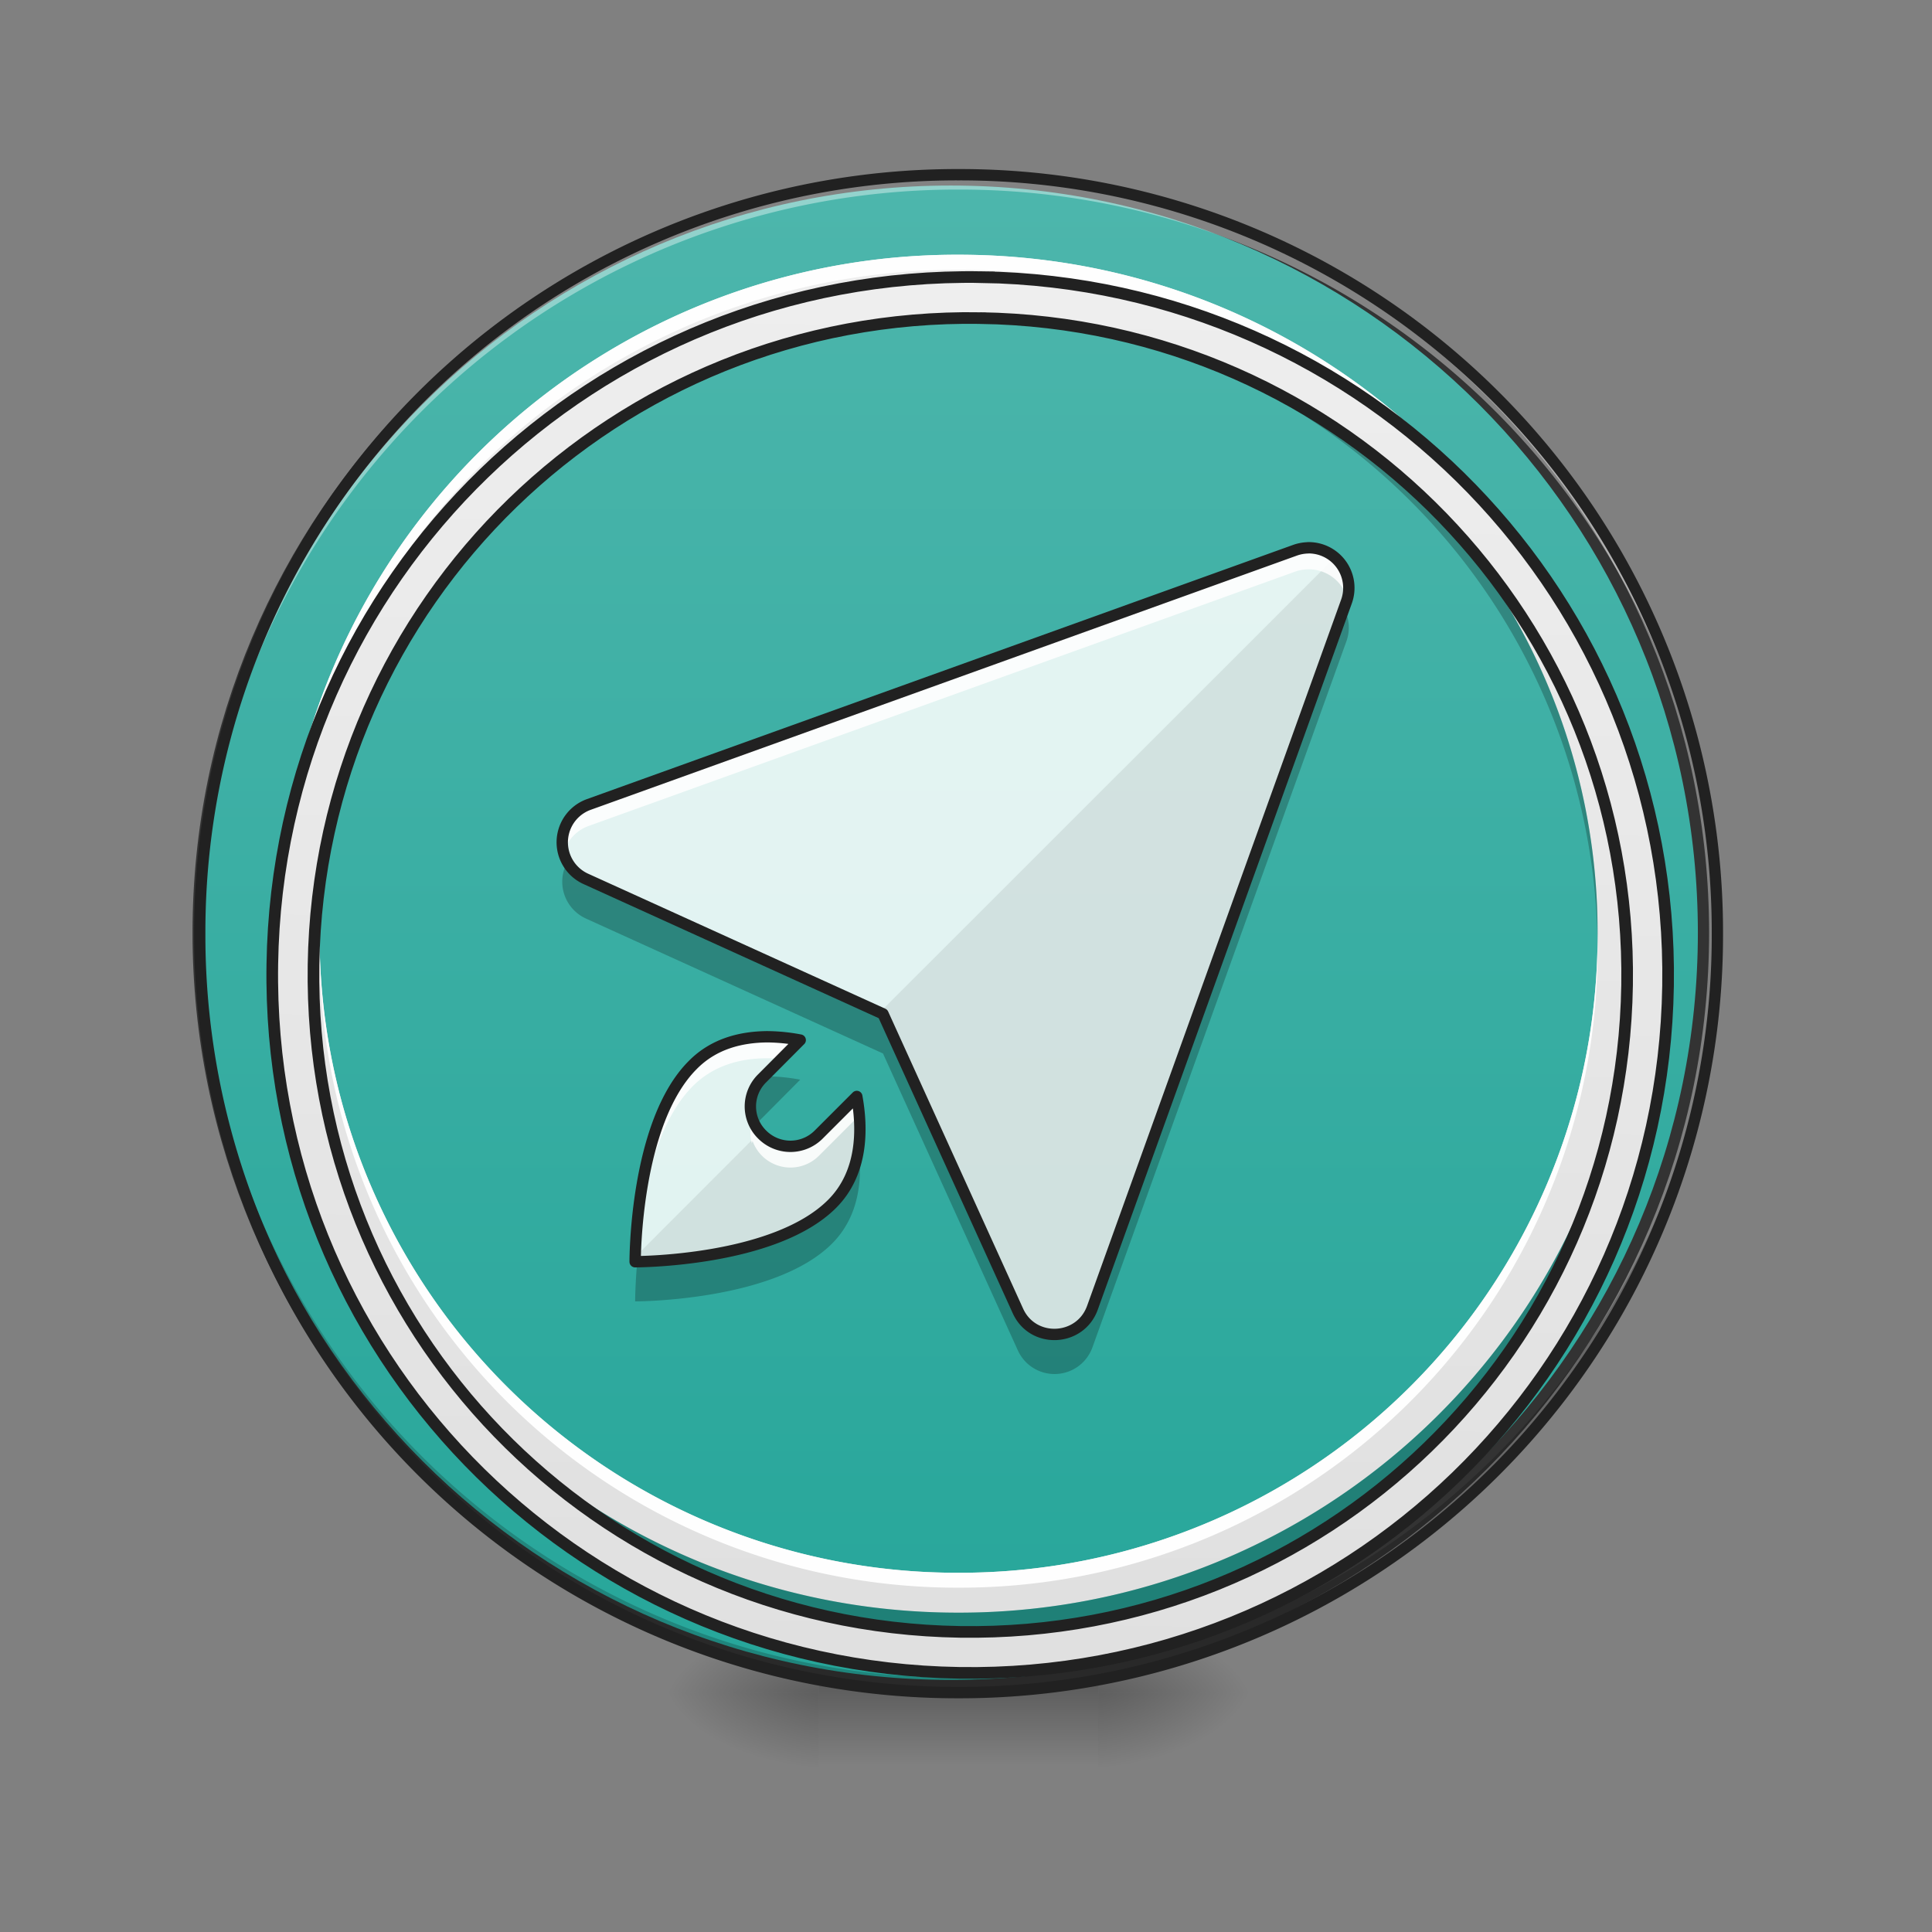 <svg xmlns="http://www.w3.org/2000/svg" width="32" height="32"><rect width="100%" height="100%" fill="#808080" stroke="none"/><defs><radialGradient id="a" gradientUnits="userSpaceOnUse" cx="450.909" cy="189.579" fx="450.909" fy="189.579" r="21.167" gradientTransform="matrix(0 -.078 -.141 0 44.523 63.595)"><stop offset="0" stop-opacity=".314"/><stop offset=".222" stop-opacity=".275"/><stop offset="1" stop-opacity="0"/></radialGradient><radialGradient id="b" gradientUnits="userSpaceOnUse" cx="450.909" cy="189.579" fx="450.909" fy="189.579" r="21.167" gradientTransform="matrix(0 .078 .141 0 -12.77 -7.527)"><stop offset="0" stop-opacity=".314"/><stop offset=".222" stop-opacity=".275"/><stop offset="1" stop-opacity="0"/></radialGradient><radialGradient id="c" gradientUnits="userSpaceOnUse" cx="450.909" cy="189.579" fx="450.909" fy="189.579" r="21.167" gradientTransform="matrix(0 -.078 .141 0 -12.77 63.595)"><stop offset="0" stop-opacity=".314"/><stop offset=".222" stop-opacity=".275"/><stop offset="1" stop-opacity="0"/></radialGradient><radialGradient id="d" gradientUnits="userSpaceOnUse" cx="450.909" cy="189.579" fx="450.909" fy="189.579" r="21.167" gradientTransform="matrix(0 .078 -.141 0 44.523 -7.527)"><stop offset="0" stop-opacity=".314"/><stop offset=".222" stop-opacity=".275"/><stop offset="1" stop-opacity="0"/></radialGradient><linearGradient id="e" gradientUnits="userSpaceOnUse" x1="255.323" y1="233.5" x2="255.323" y2="254.667" gradientTransform="matrix(.013 0 0 .062 12.465 13.439)"><stop offset="0" stop-opacity=".275"/><stop offset="1" stop-opacity="0"/></linearGradient><linearGradient id="f" gradientUnits="userSpaceOnUse" x1="254" y1="-168.667" x2="254" y2="233.5"><stop offset="0" stop-color="#4db6ac"/><stop offset="1" stop-color="#26a69a"/></linearGradient><linearGradient id="g" gradientUnits="userSpaceOnUse" x1="254" y1="212.333" x2="254" y2="-147.5" gradientTransform="matrix(.062 0 0 .062 0 13.439)"><stop offset="0" stop-color="#e0e0e0"/><stop offset="1" stop-color="#eee"/></linearGradient><linearGradient id="h" gradientUnits="userSpaceOnUse" x1="254" y1="212.333" x2="254" y2="-147.5" gradientTransform="matrix(3.78 0 0 3.78 0 812.598)"><stop offset="0" stop-color="#e0e0e0"/><stop offset="1" stop-color="#eee"/></linearGradient></defs><path d="M18.191 28.035h2.649v-1.324H18.19zm0 0" fill="url(#a)"/><path d="M13.563 28.035h-2.649v1.32h2.649zm0 0" fill="url(#b)"/><path d="M13.563 28.035h-2.649v-1.324h2.649zm0 0" fill="url(#c)"/><path d="M18.191 28.035h2.649v1.32H18.19zm0 0" fill="url(#d)"/><path d="M13.563 27.703h4.628v1.652h-4.628zm0 0" fill="url(#e)"/><path d="M253.976-168.692c111.052 0 201.106 90.054 201.106 201.106 0 111.052-90.054 201.106-201.106 201.106-111.052 0-201.044-90.054-201.044-201.106 0-111.052 89.992-201.106 201.044-201.106zm0 0" transform="matrix(.062 0 0 .062 0 13.439)" fill="url(#f)" stroke-width="3" stroke-linecap="round" stroke="#333"/><path d="M15.875 28.035a12.54 12.54 0 0 1-12.566-12.57v-.121a12.542 12.542 0 0 0 12.566 12.445 12.545 12.545 0 0 0 12.57-12.445v.12c0 6.966-5.605 12.571-12.57 12.571zm0 0" fill-opacity=".196"/><path d="M15.875 2.895A12.54 12.54 0 0 0 3.309 15.59 12.543 12.543 0 0 1 15.875 3.14a12.546 12.546 0 0 1 12.57 12.45v-.125c0-6.965-5.605-12.57-12.57-12.57zm0 0" fill="#fff" fill-opacity=".392"/><path d="M15.875 2.8a12.638 12.638 0 0 0-12.66 12.665 12.638 12.638 0 0 0 12.66 12.664 12.64 12.64 0 0 0 12.664-12.664A12.64 12.64 0 0 0 15.875 2.8zm0 .188a12.447 12.447 0 0 1 12.477 12.477A12.447 12.447 0 0 1 15.875 27.94 12.446 12.446 0 0 1 3.402 15.465 12.446 12.446 0 0 1 15.875 2.988zm0 0" fill="#212121"/><path d="M15.875 4.219A11.221 11.221 0 0 0 4.629 15.465c0 6.23 5.016 11.246 11.246 11.246s11.246-5.016 11.246-11.246S22.105 4.219 15.875 4.219zm0 .66a10.562 10.562 0 0 1 10.586 10.586A10.562 10.562 0 0 1 15.875 26.05 10.561 10.561 0 0 1 5.293 15.465 10.561 10.561 0 0 1 15.875 4.879zm0 0" fill="url(#g)"/><path d="M15.875 4.219A11.221 11.221 0 0 0 4.629 15.465c0 .043.004.082.004.125A11.22 11.22 0 0 1 15.875 4.469a11.22 11.22 0 0 1 11.246 11.12v-.124c0-6.23-5.016-11.246-11.246-11.246zM5.293 15.589v.126a10.558 10.558 0 0 0 10.582 10.582 10.559 10.559 0 0 0 10.586-10.582v-.125a10.563 10.563 0 0 1-10.586 10.46A10.562 10.562 0 0 1 5.293 15.59zm0 0" fill="#fff" fill-opacity=".968"/><path d="M15.875 4.879a10.561 10.561 0 0 0-10.582 10.75A10.561 10.561 0 0 1 15.875 5.21a10.565 10.565 0 0 1 10.586 10.418v-.164A10.562 10.562 0 0 0 15.875 4.879zM4.633 15.629c0 .055-.004.113-.004.168 0 6.23 5.016 11.246 11.246 11.246s11.246-5.016 11.246-11.246v-.168A11.22 11.22 0 0 1 15.875 26.71 11.219 11.219 0 0 1 4.633 15.629zm0 0" fill-opacity=".235"/><path d="M959.908 255.094c-376.735 0-680.013 303.278-680.013 680.014 0 376.735 303.278 680.013 680.013 680.013 376.736 0 680.014-303.278 680.014-680.013 0-376.736-303.278-680.014-680.014-680.014zm0 39.917c354.77 0 640.097 285.564 640.097 640.097 0 354.533-285.327 640.096-640.097 640.096-354.533 0-639.86-285.563-639.86-640.096S605.375 295.01 959.908 295.01zm0 0" transform="rotate(.891) scale(.017)" fill="url(#h)" stroke-width="11.339" stroke-linecap="round" stroke="#212121"/><path d="M22.16 9.285a.662.662 0 0 0-.71-.172L9.753 13.324a.666.666 0 0 0-.047 1.235l4.918 2.234 2.234 4.918c.246.547 1.032.512 1.235-.05L22.3 9.968a.665.665 0 0 0-.14-.684zm0 0" fill="#fff" fill-opacity=".855"/><path d="M13.254 17.227c-.54-.102-1.266-.102-1.777.41-.965.96-.957 3.261-.957 3.261s2.3.004 3.261-.957c.512-.511.508-1.242.41-1.78l-.632.632a.66.66 0 0 1-.934 0 .653.653 0 0 1 0-.934zm0 0" fill="#fff" fill-opacity=".855"/><path d="M22.11 9.234l-7.54 7.536.055.023 2.234 4.918c.246.547 1.032.512 1.235-.05L22.3 9.968a.665.665 0 0 0-.14-.684c-.016-.02-.036-.035-.052-.05zM14.19 18.16l-.632.633a.66.66 0 0 1-.934 0c-.016-.012-.027-.027-.04-.04L10.52 20.82v.078s2.3.004 3.261-.957c.512-.511.508-1.242.41-1.78zm0 0" fill-opacity=".078"/><path d="M21.664 9.074a.693.693 0 0 0-.215.04l-11.695 4.21a.668.668 0 0 0-.418.805.656.656 0 0 1 .418-.45l11.695-4.21a.667.667 0 0 1 .71.168.65.65 0 0 1 .157.281.66.66 0 0 0-.156-.633.656.656 0 0 0-.496-.21zm-8.957 8.098c-.426.004-.879.11-1.23.465-.965.96-.957 3.261-.957 3.261h.011c.043-.683.215-2.18.946-2.91.351-.351.804-.46 1.23-.46.082 0 .16.003.238.011l.309-.312a3.016 3.016 0 0 0-.547-.055zm1.484.988l-.632.633a.66.66 0 0 1-.934 0 .638.638 0 0 1-.16-.25.68.68 0 0 0-.012.395l.012-.04a.667.667 0 0 0 1.094.25l.632-.632c.02.113.04.234.047.359a3.03 3.03 0 0 0-.047-.715zm0 0" fill="#fff" fill-opacity=".855"/><path d="M22.262 10.078l-4.168 11.578a.667.667 0 0 1-1.235.051l-2.234-4.918-4.918-2.238a.665.665 0 0 1-.309-.274.67.67 0 0 0 .309.938l4.918 2.234 2.234 4.918a.667.667 0 0 0 1.235-.05L22.3 10.624a.667.667 0 0 0-.04-.547zm-9.555 7.75c-.02 0-.043 0-.062.004l-.02.02a.659.659 0 0 0-.105.8.513.513 0 0 1 .105-.136l.629-.633a3.016 3.016 0 0 0-.547-.055zm1.516 1.188a1.605 1.605 0 0 1-.442.922c-.894.89-2.937.949-3.226.953-.035.394-.035.664-.035.664s2.3.004 3.261-.957c.453-.453.504-1.07.442-1.582zm0 0" fill-opacity=".235"/><path d="M21.664 9.074a.693.693 0 0 0-.215.04l-11.695 4.21a.666.666 0 0 0-.047 1.235l4.918 2.234 2.234 4.918c.246.547 1.032.512 1.235-.05L22.3 9.968a.665.665 0 0 0-.637-.895zm-8.957 8.098c-.426.004-.879.11-1.23.465-.965.96-.957 3.261-.957 3.261s2.3.004 3.261-.957c.512-.511.508-1.242.41-1.78l-.632.632a.66.66 0 0 1-.934 0 .653.653 0 0 1 0-.934l.629-.632a3.016 3.016 0 0 0-.547-.055zm0 0" fill="none" stroke-width=".188" stroke-linecap="round" stroke-linejoin="round" stroke="#212121"/></svg>